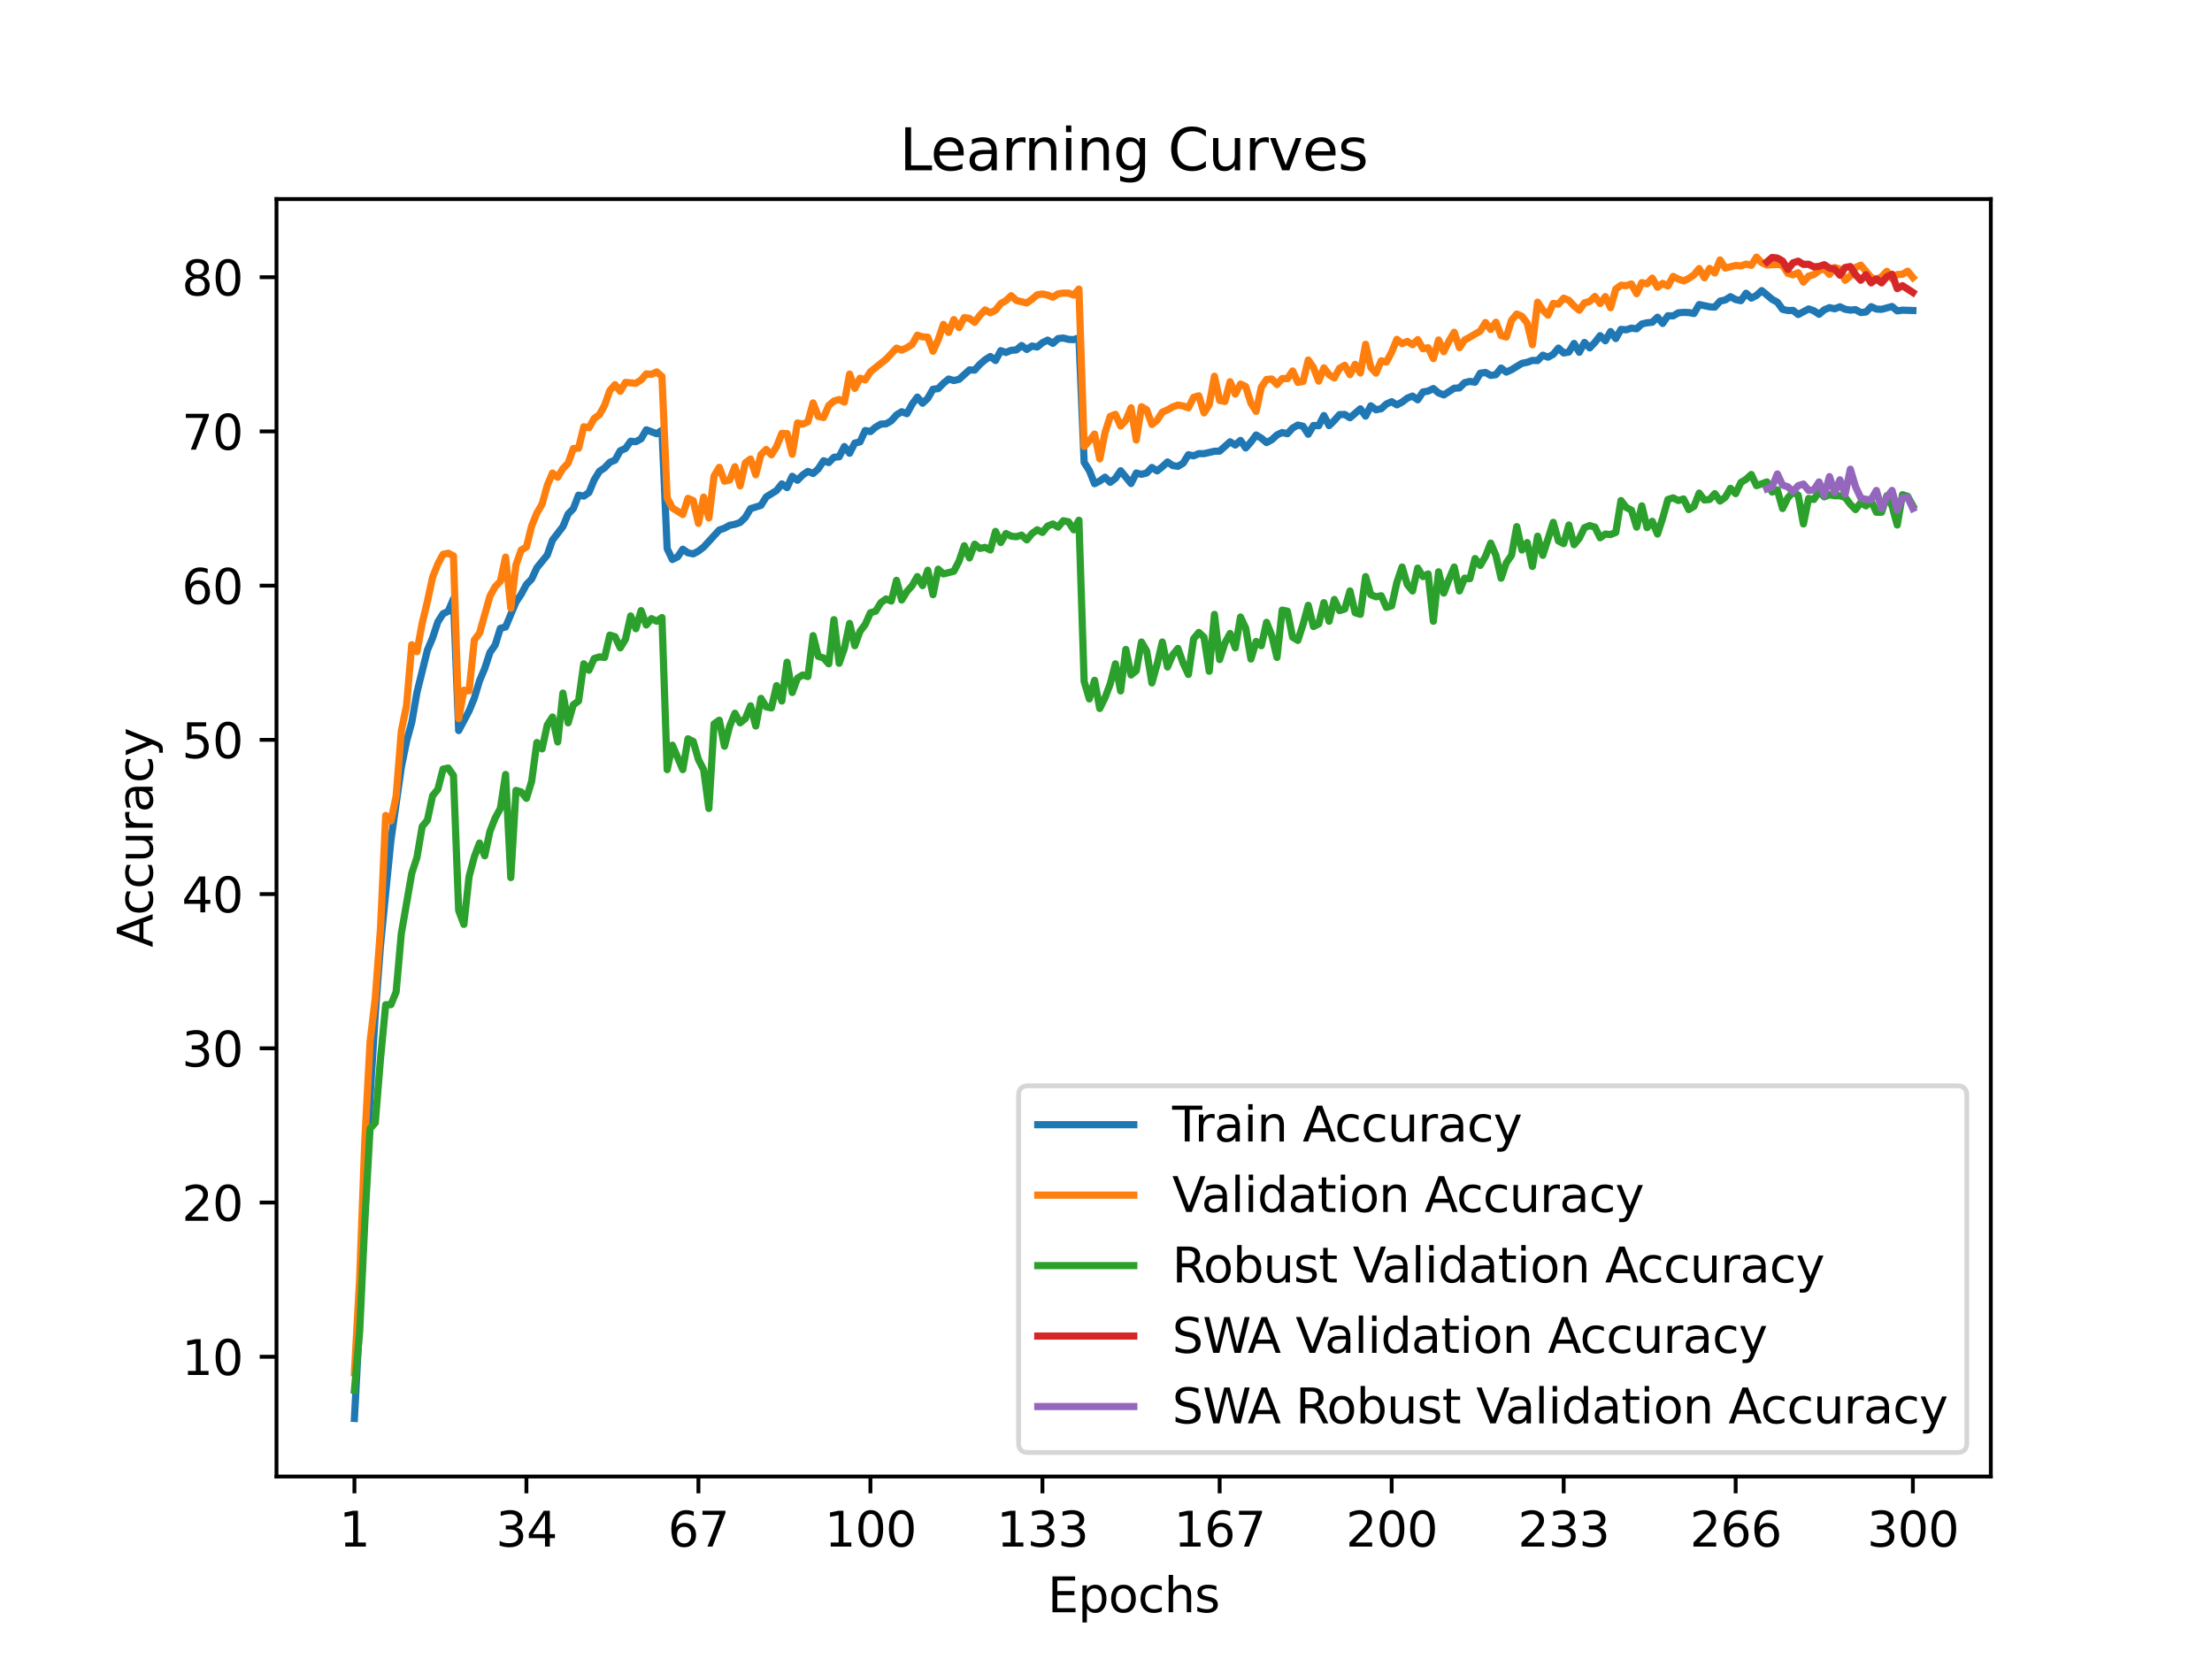 <?xml version="1.0" encoding="utf-8" standalone="no"?>
<!DOCTYPE svg PUBLIC "-//W3C//DTD SVG 1.1//EN"
  "http://www.w3.org/Graphics/SVG/1.1/DTD/svg11.dtd">
<svg xmlns:xlink="http://www.w3.org/1999/xlink" width="460.8pt" height="345.6pt" viewBox="0 0 460.8 345.6" xmlns="http://www.w3.org/2000/svg" version="1.1">
 <defs>
  <style type="text/css">*{stroke-linejoin: round; stroke-linecap: butt}</style>
 </defs>
 <g id="figure_1">
  <g id="patch_1">
   <path d="M 0 345.6 
L 460.8 345.6 
L 460.8 0 
L 0 0 
z
" style="fill: #ffffff"/>
  </g>
  <g id="axes_1">
   <g id="patch_2">
    <path d="M 57.6 307.584 
L 414.72 307.584 
L 414.72 41.472 
L 57.6 41.472 
z
" style="fill: #ffffff"/>
   </g>
   <g id="matplotlib.axis_1">
    <g id="xtick_1">
     <g id="line2d_1">
      <defs>
       <path id="m68cf32780c" d="M 0 0 
L 0 3.5 
" style="stroke: #000000; stroke-width: 0.8"/>
      </defs>
      <g>
       <use xlink:href="#m68cf32780c" x="73.833" y="307.584" style="stroke: #000000; stroke-width: 0.8"/>
      </g>
     </g>
     <g id="text_1">
      <!-- 1 -->
      <g transform="translate(70.651 322.182) scale(0.1 -0.1)">
       <defs>
        <path id="DejaVuSans-31" d="M 794 531 
L 1825 531 
L 1825 4091 
L 703 3866 
L 703 4441 
L 1819 4666 
L 2450 4666 
L 2450 531 
L 3481 531 
L 3481 0 
L 794 0 
L 794 531 
z
" transform="scale(0.016)"/>
       </defs>
       <use xlink:href="#DejaVuSans-31"/>
      </g>
     </g>
    </g>
    <g id="xtick_2">
     <g id="line2d_2">
      <g>
       <use xlink:href="#m68cf32780c" x="109.664" y="307.584" style="stroke: #000000; stroke-width: 0.8"/>
      </g>
     </g>
     <g id="text_2">
      <!-- 34 -->
      <g transform="translate(103.302 322.182) scale(0.1 -0.1)">
       <defs>
        <path id="DejaVuSans-33" d="M 2597 2516 
Q 3050 2419 3304 2112 
Q 3559 1806 3559 1356 
Q 3559 666 3084 287 
Q 2609 -91 1734 -91 
Q 1441 -91 1130 -33 
Q 819 25 488 141 
L 488 750 
Q 750 597 1062 519 
Q 1375 441 1716 441 
Q 2309 441 2620 675 
Q 2931 909 2931 1356 
Q 2931 1769 2642 2001 
Q 2353 2234 1838 2234 
L 1294 2234 
L 1294 2753 
L 1863 2753 
Q 2328 2753 2575 2939 
Q 2822 3125 2822 3475 
Q 2822 3834 2567 4026 
Q 2313 4219 1838 4219 
Q 1578 4219 1281 4162 
Q 984 4106 628 3988 
L 628 4550 
Q 988 4650 1302 4700 
Q 1616 4750 1894 4750 
Q 2613 4750 3031 4423 
Q 3450 4097 3450 3541 
Q 3450 3153 3228 2886 
Q 3006 2619 2597 2516 
z
" transform="scale(0.016)"/>
        <path id="DejaVuSans-34" d="M 2419 4116 
L 825 1625 
L 2419 1625 
L 2419 4116 
z
M 2253 4666 
L 3047 4666 
L 3047 1625 
L 3713 1625 
L 3713 1100 
L 3047 1100 
L 3047 0 
L 2419 0 
L 2419 1100 
L 313 1100 
L 313 1709 
L 2253 4666 
z
" transform="scale(0.016)"/>
       </defs>
       <use xlink:href="#DejaVuSans-33"/>
       <use xlink:href="#DejaVuSans-34" x="63.623"/>
      </g>
     </g>
    </g>
    <g id="xtick_3">
     <g id="line2d_3">
      <g>
       <use xlink:href="#m68cf32780c" x="145.496" y="307.584" style="stroke: #000000; stroke-width: 0.8"/>
      </g>
     </g>
     <g id="text_3">
      <!-- 67 -->
      <g transform="translate(139.133 322.182) scale(0.1 -0.1)">
       <defs>
        <path id="DejaVuSans-36" d="M 2113 2584 
Q 1688 2584 1439 2293 
Q 1191 2003 1191 1497 
Q 1191 994 1439 701 
Q 1688 409 2113 409 
Q 2538 409 2786 701 
Q 3034 994 3034 1497 
Q 3034 2003 2786 2293 
Q 2538 2584 2113 2584 
z
M 3366 4563 
L 3366 3988 
Q 3128 4100 2886 4159 
Q 2644 4219 2406 4219 
Q 1781 4219 1451 3797 
Q 1122 3375 1075 2522 
Q 1259 2794 1537 2939 
Q 1816 3084 2150 3084 
Q 2853 3084 3261 2657 
Q 3669 2231 3669 1497 
Q 3669 778 3244 343 
Q 2819 -91 2113 -91 
Q 1303 -91 875 529 
Q 447 1150 447 2328 
Q 447 3434 972 4092 
Q 1497 4750 2381 4750 
Q 2619 4750 2861 4703 
Q 3103 4656 3366 4563 
z
" transform="scale(0.016)"/>
        <path id="DejaVuSans-37" d="M 525 4666 
L 3525 4666 
L 3525 4397 
L 1831 0 
L 1172 0 
L 2766 4134 
L 525 4134 
L 525 4666 
z
" transform="scale(0.016)"/>
       </defs>
       <use xlink:href="#DejaVuSans-36"/>
       <use xlink:href="#DejaVuSans-37" x="63.623"/>
      </g>
     </g>
    </g>
    <g id="xtick_4">
     <g id="line2d_4">
      <g>
       <use xlink:href="#m68cf32780c" x="181.327" y="307.584" style="stroke: #000000; stroke-width: 0.8"/>
      </g>
     </g>
     <g id="text_4">
      <!-- 100 -->
      <g transform="translate(171.783 322.182) scale(0.1 -0.1)">
       <defs>
        <path id="DejaVuSans-30" d="M 2034 4250 
Q 1547 4250 1301 3770 
Q 1056 3291 1056 2328 
Q 1056 1369 1301 889 
Q 1547 409 2034 409 
Q 2525 409 2770 889 
Q 3016 1369 3016 2328 
Q 3016 3291 2770 3770 
Q 2525 4250 2034 4250 
z
M 2034 4750 
Q 2819 4750 3233 4129 
Q 3647 3509 3647 2328 
Q 3647 1150 3233 529 
Q 2819 -91 2034 -91 
Q 1250 -91 836 529 
Q 422 1150 422 2328 
Q 422 3509 836 4129 
Q 1250 4750 2034 4750 
z
" transform="scale(0.016)"/>
       </defs>
       <use xlink:href="#DejaVuSans-31"/>
       <use xlink:href="#DejaVuSans-30" x="63.623"/>
       <use xlink:href="#DejaVuSans-30" x="127.246"/>
      </g>
     </g>
    </g>
    <g id="xtick_5">
     <g id="line2d_5">
      <g>
       <use xlink:href="#m68cf32780c" x="217.158" y="307.584" style="stroke: #000000; stroke-width: 0.8"/>
      </g>
     </g>
     <g id="text_5">
      <!-- 133 -->
      <g transform="translate(207.615 322.182) scale(0.1 -0.1)">
       <use xlink:href="#DejaVuSans-31"/>
       <use xlink:href="#DejaVuSans-33" x="63.623"/>
       <use xlink:href="#DejaVuSans-33" x="127.246"/>
      </g>
     </g>
    </g>
    <g id="xtick_6">
     <g id="line2d_6">
      <g>
       <use xlink:href="#m68cf32780c" x="254.076" y="307.584" style="stroke: #000000; stroke-width: 0.8"/>
      </g>
     </g>
     <g id="text_6">
      <!-- 167 -->
      <g transform="translate(244.532 322.182) scale(0.1 -0.1)">
       <use xlink:href="#DejaVuSans-31"/>
       <use xlink:href="#DejaVuSans-36" x="63.623"/>
       <use xlink:href="#DejaVuSans-37" x="127.246"/>
      </g>
     </g>
    </g>
    <g id="xtick_7">
     <g id="line2d_7">
      <g>
       <use xlink:href="#m68cf32780c" x="289.907" y="307.584" style="stroke: #000000; stroke-width: 0.8"/>
      </g>
     </g>
     <g id="text_7">
      <!-- 200 -->
      <g transform="translate(280.363 322.182) scale(0.1 -0.1)">
       <defs>
        <path id="DejaVuSans-32" d="M 1228 531 
L 3431 531 
L 3431 0 
L 469 0 
L 469 531 
Q 828 903 1448 1529 
Q 2069 2156 2228 2338 
Q 2531 2678 2651 2914 
Q 2772 3150 2772 3378 
Q 2772 3750 2511 3984 
Q 2250 4219 1831 4219 
Q 1534 4219 1204 4116 
Q 875 4013 500 3803 
L 500 4441 
Q 881 4594 1212 4672 
Q 1544 4750 1819 4750 
Q 2544 4750 2975 4387 
Q 3406 4025 3406 3419 
Q 3406 3131 3298 2873 
Q 3191 2616 2906 2266 
Q 2828 2175 2409 1742 
Q 1991 1309 1228 531 
z
" transform="scale(0.016)"/>
       </defs>
       <use xlink:href="#DejaVuSans-32"/>
       <use xlink:href="#DejaVuSans-30" x="63.623"/>
       <use xlink:href="#DejaVuSans-30" x="127.246"/>
      </g>
     </g>
    </g>
    <g id="xtick_8">
     <g id="line2d_8">
      <g>
       <use xlink:href="#m68cf32780c" x="325.739" y="307.584" style="stroke: #000000; stroke-width: 0.8"/>
      </g>
     </g>
     <g id="text_8">
      <!-- 233 -->
      <g transform="translate(316.195 322.182) scale(0.1 -0.1)">
       <use xlink:href="#DejaVuSans-32"/>
       <use xlink:href="#DejaVuSans-33" x="63.623"/>
       <use xlink:href="#DejaVuSans-33" x="127.246"/>
      </g>
     </g>
    </g>
    <g id="xtick_9">
     <g id="line2d_9">
      <g>
       <use xlink:href="#m68cf32780c" x="361.57" y="307.584" style="stroke: #000000; stroke-width: 0.8"/>
      </g>
     </g>
     <g id="text_9">
      <!-- 266 -->
      <g transform="translate(352.026 322.182) scale(0.1 -0.1)">
       <use xlink:href="#DejaVuSans-32"/>
       <use xlink:href="#DejaVuSans-36" x="63.623"/>
       <use xlink:href="#DejaVuSans-36" x="127.246"/>
      </g>
     </g>
    </g>
    <g id="xtick_10">
     <g id="line2d_10">
      <g>
       <use xlink:href="#m68cf32780c" x="398.487" y="307.584" style="stroke: #000000; stroke-width: 0.8"/>
      </g>
     </g>
     <g id="text_10">
      <!-- 300 -->
      <g transform="translate(388.944 322.182) scale(0.1 -0.1)">
       <use xlink:href="#DejaVuSans-33"/>
       <use xlink:href="#DejaVuSans-30" x="63.623"/>
       <use xlink:href="#DejaVuSans-30" x="127.246"/>
      </g>
     </g>
    </g>
    <g id="text_11">
     <!-- Epochs -->
     <g transform="translate(218.244 335.861) scale(0.1 -0.1)">
      <defs>
       <path id="DejaVuSans-45" d="M 628 4666 
L 3578 4666 
L 3578 4134 
L 1259 4134 
L 1259 2753 
L 3481 2753 
L 3481 2222 
L 1259 2222 
L 1259 531 
L 3634 531 
L 3634 0 
L 628 0 
L 628 4666 
z
" transform="scale(0.016)"/>
       <path id="DejaVuSans-70" d="M 1159 525 
L 1159 -1331 
L 581 -1331 
L 581 3500 
L 1159 3500 
L 1159 2969 
Q 1341 3281 1617 3432 
Q 1894 3584 2278 3584 
Q 2916 3584 3314 3078 
Q 3713 2572 3713 1747 
Q 3713 922 3314 415 
Q 2916 -91 2278 -91 
Q 1894 -91 1617 61 
Q 1341 213 1159 525 
z
M 3116 1747 
Q 3116 2381 2855 2742 
Q 2594 3103 2138 3103 
Q 1681 3103 1420 2742 
Q 1159 2381 1159 1747 
Q 1159 1113 1420 752 
Q 1681 391 2138 391 
Q 2594 391 2855 752 
Q 3116 1113 3116 1747 
z
" transform="scale(0.016)"/>
       <path id="DejaVuSans-6f" d="M 1959 3097 
Q 1497 3097 1228 2736 
Q 959 2375 959 1747 
Q 959 1119 1226 758 
Q 1494 397 1959 397 
Q 2419 397 2687 759 
Q 2956 1122 2956 1747 
Q 2956 2369 2687 2733 
Q 2419 3097 1959 3097 
z
M 1959 3584 
Q 2709 3584 3137 3096 
Q 3566 2609 3566 1747 
Q 3566 888 3137 398 
Q 2709 -91 1959 -91 
Q 1206 -91 779 398 
Q 353 888 353 1747 
Q 353 2609 779 3096 
Q 1206 3584 1959 3584 
z
" transform="scale(0.016)"/>
       <path id="DejaVuSans-63" d="M 3122 3366 
L 3122 2828 
Q 2878 2963 2633 3030 
Q 2388 3097 2138 3097 
Q 1578 3097 1268 2742 
Q 959 2388 959 1747 
Q 959 1106 1268 751 
Q 1578 397 2138 397 
Q 2388 397 2633 464 
Q 2878 531 3122 666 
L 3122 134 
Q 2881 22 2623 -34 
Q 2366 -91 2075 -91 
Q 1284 -91 818 406 
Q 353 903 353 1747 
Q 353 2603 823 3093 
Q 1294 3584 2113 3584 
Q 2378 3584 2631 3529 
Q 2884 3475 3122 3366 
z
" transform="scale(0.016)"/>
       <path id="DejaVuSans-68" d="M 3513 2113 
L 3513 0 
L 2938 0 
L 2938 2094 
Q 2938 2591 2744 2837 
Q 2550 3084 2163 3084 
Q 1697 3084 1428 2787 
Q 1159 2491 1159 1978 
L 1159 0 
L 581 0 
L 581 4863 
L 1159 4863 
L 1159 2956 
Q 1366 3272 1645 3428 
Q 1925 3584 2291 3584 
Q 2894 3584 3203 3211 
Q 3513 2838 3513 2113 
z
" transform="scale(0.016)"/>
       <path id="DejaVuSans-73" d="M 2834 3397 
L 2834 2853 
Q 2591 2978 2328 3040 
Q 2066 3103 1784 3103 
Q 1356 3103 1142 2972 
Q 928 2841 928 2578 
Q 928 2378 1081 2264 
Q 1234 2150 1697 2047 
L 1894 2003 
Q 2506 1872 2764 1633 
Q 3022 1394 3022 966 
Q 3022 478 2636 193 
Q 2250 -91 1575 -91 
Q 1294 -91 989 -36 
Q 684 19 347 128 
L 347 722 
Q 666 556 975 473 
Q 1284 391 1588 391 
Q 1994 391 2212 530 
Q 2431 669 2431 922 
Q 2431 1156 2273 1281 
Q 2116 1406 1581 1522 
L 1381 1569 
Q 847 1681 609 1914 
Q 372 2147 372 2553 
Q 372 3047 722 3315 
Q 1072 3584 1716 3584 
Q 2034 3584 2315 3537 
Q 2597 3491 2834 3397 
z
" transform="scale(0.016)"/>
      </defs>
      <use xlink:href="#DejaVuSans-45"/>
      <use xlink:href="#DejaVuSans-70" x="63.184"/>
      <use xlink:href="#DejaVuSans-6f" x="126.66"/>
      <use xlink:href="#DejaVuSans-63" x="187.842"/>
      <use xlink:href="#DejaVuSans-68" x="242.822"/>
      <use xlink:href="#DejaVuSans-73" x="306.201"/>
     </g>
    </g>
   </g>
   <g id="matplotlib.axis_2">
    <g id="ytick_1">
     <g id="line2d_11">
      <defs>
       <path id="m2420e82943" d="M 0 0 
L -3.5 0 
" style="stroke: #000000; stroke-width: 0.8"/>
      </defs>
      <g>
       <use xlink:href="#m2420e82943" x="57.6" y="282.637" style="stroke: #000000; stroke-width: 0.8"/>
      </g>
     </g>
     <g id="text_12">
      <!-- 10 -->
      <g transform="translate(37.875 286.436) scale(0.1 -0.1)">
       <use xlink:href="#DejaVuSans-31"/>
       <use xlink:href="#DejaVuSans-30" x="63.623"/>
      </g>
     </g>
    </g>
    <g id="ytick_2">
     <g id="line2d_12">
      <g>
       <use xlink:href="#m2420e82943" x="57.6" y="250.51" style="stroke: #000000; stroke-width: 0.8"/>
      </g>
     </g>
     <g id="text_13">
      <!-- 20 -->
      <g transform="translate(37.875 254.309) scale(0.1 -0.1)">
       <use xlink:href="#DejaVuSans-32"/>
       <use xlink:href="#DejaVuSans-30" x="63.623"/>
      </g>
     </g>
    </g>
    <g id="ytick_3">
     <g id="line2d_13">
      <g>
       <use xlink:href="#m2420e82943" x="57.6" y="218.382" style="stroke: #000000; stroke-width: 0.8"/>
      </g>
     </g>
     <g id="text_14">
      <!-- 30 -->
      <g transform="translate(37.875 222.181) scale(0.1 -0.1)">
       <use xlink:href="#DejaVuSans-33"/>
       <use xlink:href="#DejaVuSans-30" x="63.623"/>
      </g>
     </g>
    </g>
    <g id="ytick_4">
     <g id="line2d_14">
      <g>
       <use xlink:href="#m2420e82943" x="57.6" y="186.255" style="stroke: #000000; stroke-width: 0.8"/>
      </g>
     </g>
     <g id="text_15">
      <!-- 40 -->
      <g transform="translate(37.875 190.054) scale(0.1 -0.1)">
       <use xlink:href="#DejaVuSans-34"/>
       <use xlink:href="#DejaVuSans-30" x="63.623"/>
      </g>
     </g>
    </g>
    <g id="ytick_5">
     <g id="line2d_15">
      <g>
       <use xlink:href="#m2420e82943" x="57.6" y="154.127" style="stroke: #000000; stroke-width: 0.8"/>
      </g>
     </g>
     <g id="text_16">
      <!-- 50 -->
      <g transform="translate(37.875 157.926) scale(0.1 -0.1)">
       <defs>
        <path id="DejaVuSans-35" d="M 691 4666 
L 3169 4666 
L 3169 4134 
L 1269 4134 
L 1269 2991 
Q 1406 3038 1543 3061 
Q 1681 3084 1819 3084 
Q 2600 3084 3056 2656 
Q 3513 2228 3513 1497 
Q 3513 744 3044 326 
Q 2575 -91 1722 -91 
Q 1428 -91 1123 -41 
Q 819 9 494 109 
L 494 744 
Q 775 591 1075 516 
Q 1375 441 1709 441 
Q 2250 441 2565 725 
Q 2881 1009 2881 1497 
Q 2881 1984 2565 2268 
Q 2250 2553 1709 2553 
Q 1456 2553 1204 2497 
Q 953 2441 691 2322 
L 691 4666 
z
" transform="scale(0.016)"/>
       </defs>
       <use xlink:href="#DejaVuSans-35"/>
       <use xlink:href="#DejaVuSans-30" x="63.623"/>
      </g>
     </g>
    </g>
    <g id="ytick_6">
     <g id="line2d_16">
      <g>
       <use xlink:href="#m2420e82943" x="57.6" y="122" style="stroke: #000000; stroke-width: 0.8"/>
      </g>
     </g>
     <g id="text_17">
      <!-- 60 -->
      <g transform="translate(37.875 125.799) scale(0.1 -0.1)">
       <use xlink:href="#DejaVuSans-36"/>
       <use xlink:href="#DejaVuSans-30" x="63.623"/>
      </g>
     </g>
    </g>
    <g id="ytick_7">
     <g id="line2d_17">
      <g>
       <use xlink:href="#m2420e82943" x="57.6" y="89.872" style="stroke: #000000; stroke-width: 0.8"/>
      </g>
     </g>
     <g id="text_18">
      <!-- 70 -->
      <g transform="translate(37.875 93.671) scale(0.1 -0.1)">
       <use xlink:href="#DejaVuSans-37"/>
       <use xlink:href="#DejaVuSans-30" x="63.623"/>
      </g>
     </g>
    </g>
    <g id="ytick_8">
     <g id="line2d_18">
      <g>
       <use xlink:href="#m2420e82943" x="57.6" y="57.745" style="stroke: #000000; stroke-width: 0.8"/>
      </g>
     </g>
     <g id="text_19">
      <!-- 80 -->
      <g transform="translate(37.875 61.544) scale(0.1 -0.1)">
       <defs>
        <path id="DejaVuSans-38" d="M 2034 2216 
Q 1584 2216 1326 1975 
Q 1069 1734 1069 1313 
Q 1069 891 1326 650 
Q 1584 409 2034 409 
Q 2484 409 2743 651 
Q 3003 894 3003 1313 
Q 3003 1734 2745 1975 
Q 2488 2216 2034 2216 
z
M 1403 2484 
Q 997 2584 770 2862 
Q 544 3141 544 3541 
Q 544 4100 942 4425 
Q 1341 4750 2034 4750 
Q 2731 4750 3128 4425 
Q 3525 4100 3525 3541 
Q 3525 3141 3298 2862 
Q 3072 2584 2669 2484 
Q 3125 2378 3379 2068 
Q 3634 1759 3634 1313 
Q 3634 634 3220 271 
Q 2806 -91 2034 -91 
Q 1263 -91 848 271 
Q 434 634 434 1313 
Q 434 1759 690 2068 
Q 947 2378 1403 2484 
z
M 1172 3481 
Q 1172 3119 1398 2916 
Q 1625 2713 2034 2713 
Q 2441 2713 2670 2916 
Q 2900 3119 2900 3481 
Q 2900 3844 2670 4047 
Q 2441 4250 2034 4250 
Q 1625 4250 1398 4047 
Q 1172 3844 1172 3481 
z
" transform="scale(0.016)"/>
       </defs>
       <use xlink:href="#DejaVuSans-38"/>
       <use xlink:href="#DejaVuSans-30" x="63.623"/>
      </g>
     </g>
    </g>
    <g id="text_20">
     <!-- Accuracy -->
     <g transform="translate(31.795 197.356) rotate(-90) scale(0.1 -0.1)">
      <defs>
       <path id="DejaVuSans-41" d="M 2188 4044 
L 1331 1722 
L 3047 1722 
L 2188 4044 
z
M 1831 4666 
L 2547 4666 
L 4325 0 
L 3669 0 
L 3244 1197 
L 1141 1197 
L 716 0 
L 50 0 
L 1831 4666 
z
" transform="scale(0.016)"/>
       <path id="DejaVuSans-75" d="M 544 1381 
L 544 3500 
L 1119 3500 
L 1119 1403 
Q 1119 906 1312 657 
Q 1506 409 1894 409 
Q 2359 409 2629 706 
Q 2900 1003 2900 1516 
L 2900 3500 
L 3475 3500 
L 3475 0 
L 2900 0 
L 2900 538 
Q 2691 219 2414 64 
Q 2138 -91 1772 -91 
Q 1169 -91 856 284 
Q 544 659 544 1381 
z
M 1991 3584 
L 1991 3584 
z
" transform="scale(0.016)"/>
       <path id="DejaVuSans-72" d="M 2631 2963 
Q 2534 3019 2420 3045 
Q 2306 3072 2169 3072 
Q 1681 3072 1420 2755 
Q 1159 2438 1159 1844 
L 1159 0 
L 581 0 
L 581 3500 
L 1159 3500 
L 1159 2956 
Q 1341 3275 1631 3429 
Q 1922 3584 2338 3584 
Q 2397 3584 2469 3576 
Q 2541 3569 2628 3553 
L 2631 2963 
z
" transform="scale(0.016)"/>
       <path id="DejaVuSans-61" d="M 2194 1759 
Q 1497 1759 1228 1600 
Q 959 1441 959 1056 
Q 959 750 1161 570 
Q 1363 391 1709 391 
Q 2188 391 2477 730 
Q 2766 1069 2766 1631 
L 2766 1759 
L 2194 1759 
z
M 3341 1997 
L 3341 0 
L 2766 0 
L 2766 531 
Q 2569 213 2275 61 
Q 1981 -91 1556 -91 
Q 1019 -91 701 211 
Q 384 513 384 1019 
Q 384 1609 779 1909 
Q 1175 2209 1959 2209 
L 2766 2209 
L 2766 2266 
Q 2766 2663 2505 2880 
Q 2244 3097 1772 3097 
Q 1472 3097 1187 3025 
Q 903 2953 641 2809 
L 641 3341 
Q 956 3463 1253 3523 
Q 1550 3584 1831 3584 
Q 2591 3584 2966 3190 
Q 3341 2797 3341 1997 
z
" transform="scale(0.016)"/>
       <path id="DejaVuSans-79" d="M 2059 -325 
Q 1816 -950 1584 -1140 
Q 1353 -1331 966 -1331 
L 506 -1331 
L 506 -850 
L 844 -850 
Q 1081 -850 1212 -737 
Q 1344 -625 1503 -206 
L 1606 56 
L 191 3500 
L 800 3500 
L 1894 763 
L 2988 3500 
L 3597 3500 
L 2059 -325 
z
" transform="scale(0.016)"/>
      </defs>
      <use xlink:href="#DejaVuSans-41"/>
      <use xlink:href="#DejaVuSans-63" x="66.658"/>
      <use xlink:href="#DejaVuSans-63" x="121.639"/>
      <use xlink:href="#DejaVuSans-75" x="176.619"/>
      <use xlink:href="#DejaVuSans-72" x="239.998"/>
      <use xlink:href="#DejaVuSans-61" x="281.111"/>
      <use xlink:href="#DejaVuSans-63" x="342.391"/>
      <use xlink:href="#DejaVuSans-79" x="397.371"/>
     </g>
    </g>
   </g>
   <g id="line2d_19">
    <path d="M 73.833 295.488 
L 74.919 275.031 
L 77.09 228.647 
L 78.176 211.193 
L 79.262 196.969 
L 81.433 175.058 
L 83.605 159.846 
L 84.691 154.456 
L 85.777 150.481 
L 86.862 144.232 
L 89.034 135.445 
L 90.12 132.883 
L 91.206 129.558 
L 92.291 127.855 
L 93.377 127.333 
L 94.463 124.763 
L 95.549 152.191 
L 97.72 148.095 
L 98.806 145.437 
L 99.892 141.822 
L 100.978 139.26 
L 102.064 135.927 
L 103.149 134.377 
L 104.235 130.891 
L 105.321 130.61 
L 107.493 125.405 
L 108.578 123.799 
L 109.664 121.751 
L 110.75 120.634 
L 111.836 118.281 
L 114.007 115.622 
L 115.093 112.514 
L 117.265 109.695 
L 118.351 107.068 
L 119.436 105.968 
L 120.522 103.149 
L 121.608 103.35 
L 122.694 102.595 
L 123.78 99.96 
L 124.865 98.185 
L 125.951 97.454 
L 127.037 96.306 
L 128.123 95.856 
L 129.209 93.904 
L 130.294 93.422 
L 131.38 91.92 
L 132.466 92.009 
L 133.552 91.414 
L 134.638 89.535 
L 136.809 90.354 
L 137.895 89.631 
L 138.981 114.297 
L 140.067 116.554 
L 141.152 116.016 
L 142.238 114.417 
L 143.324 115.172 
L 144.41 115.381 
L 145.496 114.803 
L 146.581 113.968 
L 149.839 110.41 
L 150.925 110.032 
L 152.01 109.422 
L 153.096 109.229 
L 154.182 108.843 
L 155.268 107.783 
L 156.354 105.96 
L 158.525 105.277 
L 159.611 103.526 
L 161.783 102.177 
L 162.868 100.803 
L 163.954 101.575 
L 165.04 99.221 
L 166.126 100.048 
L 167.212 98.948 
L 168.297 98.201 
L 169.383 98.643 
L 170.469 97.671 
L 171.555 95.992 
L 172.641 96.362 
L 173.726 95.261 
L 174.812 95.157 
L 175.898 93.021 
L 176.984 94.418 
L 178.07 92.298 
L 179.155 92.057 
L 180.241 89.687 
L 181.327 89.904 
L 182.413 88.981 
L 183.499 88.346 
L 184.584 88.298 
L 185.67 87.671 
L 186.756 86.434 
L 187.842 85.768 
L 188.928 86.177 
L 190.013 84.194 
L 191.099 82.724 
L 192.185 84.001 
L 193.271 82.981 
L 194.357 81.085 
L 195.442 80.957 
L 196.528 79.848 
L 197.614 78.957 
L 198.7 79.278 
L 199.786 79.021 
L 201.957 77.061 
L 203.043 77.101 
L 204.129 75.881 
L 205.215 74.957 
L 206.3 74.266 
L 207.386 75.101 
L 208.472 73.053 
L 209.558 73.431 
L 210.644 72.973 
L 211.729 72.893 
L 212.815 71.977 
L 213.901 72.796 
L 214.987 72.081 
L 216.073 72.29 
L 217.158 71.399 
L 218.244 70.853 
L 219.33 71.535 
L 220.416 70.539 
L 221.502 70.419 
L 222.587 70.7 
L 223.673 70.756 
L 224.759 70.371 
L 225.845 96.314 
L 226.931 98.032 
L 228.016 100.763 
L 229.102 100.209 
L 230.188 99.406 
L 231.274 100.482 
L 232.36 99.663 
L 233.445 98.065 
L 235.617 100.723 
L 236.703 98.538 
L 237.789 98.812 
L 238.875 98.53 
L 239.96 97.382 
L 241.046 98.097 
L 242.132 97.245 
L 243.218 96.233 
L 244.304 96.988 
L 245.389 97.149 
L 246.475 96.49 
L 247.561 94.731 
L 248.647 94.956 
L 249.733 94.498 
L 250.818 94.506 
L 252.99 94 
L 254.076 93.976 
L 256.247 92.033 
L 257.333 92.707 
L 258.419 91.752 
L 259.505 93.318 
L 260.591 92.073 
L 261.676 90.619 
L 262.762 91.286 
L 263.848 92.201 
L 264.934 91.607 
L 266.02 90.603 
L 267.105 90.105 
L 268.191 90.346 
L 269.277 89.181 
L 270.363 88.547 
L 271.449 88.804 
L 272.534 90.458 
L 273.62 88.627 
L 274.706 88.691 
L 275.792 86.571 
L 276.878 88.667 
L 277.963 87.607 
L 279.049 86.37 
L 280.135 86.338 
L 281.221 87.029 
L 283.392 85.165 
L 284.478 86.683 
L 285.564 84.539 
L 286.65 85.366 
L 287.736 85.149 
L 288.821 84.161 
L 289.907 83.679 
L 290.993 84.338 
L 292.079 83.768 
L 293.165 82.941 
L 294.25 82.507 
L 295.336 83.286 
L 296.422 81.655 
L 297.508 81.471 
L 298.594 80.941 
L 299.679 81.856 
L 300.765 82.266 
L 302.937 80.876 
L 304.023 80.812 
L 305.108 79.72 
L 306.194 79.455 
L 307.28 79.615 
L 308.366 77.752 
L 309.452 77.591 
L 310.537 78.21 
L 311.623 78.049 
L 312.709 76.676 
L 313.795 77.519 
L 314.881 77.021 
L 317.052 75.688 
L 318.138 75.479 
L 319.224 75.077 
L 320.31 75.109 
L 321.395 73.993 
L 322.481 74.411 
L 323.567 73.808 
L 324.653 72.515 
L 325.739 73.527 
L 326.824 73.334 
L 327.91 71.543 
L 328.996 73.383 
L 330.082 71.335 
L 331.168 72.475 
L 332.253 71.318 
L 333.339 69.921 
L 334.425 70.989 
L 335.511 69.07 
L 336.597 70.523 
L 337.682 68.612 
L 338.768 68.708 
L 339.854 68.355 
L 340.94 68.499 
L 342.026 67.495 
L 343.111 67.246 
L 344.197 67.134 
L 345.283 66.082 
L 346.369 67.375 
L 347.455 65.776 
L 348.54 65.809 
L 349.626 65.166 
L 350.712 65.078 
L 351.798 65.11 
L 352.884 65.311 
L 353.969 63.447 
L 356.141 63.913 
L 357.227 63.977 
L 358.313 62.732 
L 359.398 62.491 
L 360.484 61.809 
L 361.57 62.403 
L 362.656 62.636 
L 363.742 61.086 
L 364.827 62.106 
L 365.913 61.544 
L 366.999 60.54 
L 369.171 62.363 
L 370.256 62.957 
L 371.342 64.443 
L 372.428 64.684 
L 373.514 64.66 
L 374.6 65.519 
L 376.771 64.355 
L 377.857 64.74 
L 378.943 65.471 
L 380.029 64.54 
L 381.114 64.09 
L 382.2 64.331 
L 383.286 63.913 
L 384.372 64.427 
L 385.458 64.604 
L 386.543 64.507 
L 387.629 65.11 
L 388.715 64.997 
L 389.801 63.889 
L 390.887 64.387 
L 391.972 64.443 
L 394.144 63.849 
L 395.23 64.764 
L 396.316 64.612 
L 398.487 64.684 
L 398.487 64.684 
" clip-path="url(#p0d5b8a5aff)" style="fill: none; stroke: #1f77b4; stroke-width: 1.5; stroke-linecap: square"/>
   </g>
   <g id="line2d_20">
    <path d="M 73.833 285.978 
L 74.919 266.413 
L 76.004 237.466 
L 77.09 217.033 
L 78.176 207.876 
L 79.262 193.483 
L 80.348 169.87 
L 81.433 170.994 
L 82.519 165.854 
L 83.605 152.296 
L 84.691 146.963 
L 85.777 134.304 
L 86.862 135.75 
L 87.948 129.807 
L 89.034 125.309 
L 90.12 120.233 
L 91.206 117.502 
L 92.291 115.478 
L 93.377 115.253 
L 94.463 115.799 
L 95.549 149.726 
L 96.635 143.782 
L 97.72 143.911 
L 98.806 133.341 
L 99.892 131.895 
L 102.064 124.184 
L 103.149 122.224 
L 104.235 121.1 
L 105.321 116.056 
L 106.407 126.69 
L 107.493 117.662 
L 108.578 114.578 
L 109.664 113.968 
L 110.75 109.566 
L 111.836 106.9 
L 112.922 105.036 
L 114.007 101.117 
L 115.093 98.546 
L 116.179 99.414 
L 117.265 97.615 
L 118.351 96.49 
L 119.436 93.438 
L 120.522 93.374 
L 121.608 88.908 
L 122.694 89.101 
L 123.78 87.173 
L 124.865 86.402 
L 125.951 84.443 
L 127.037 81.358 
L 128.123 80.137 
L 129.209 81.519 
L 130.294 79.656 
L 132.466 79.848 
L 133.552 79.141 
L 134.638 77.889 
L 135.723 77.985 
L 136.809 77.471 
L 137.895 78.435 
L 138.981 103.719 
L 140.067 105.807 
L 142.238 107.189 
L 143.324 103.815 
L 144.41 104.297 
L 145.496 109.02 
L 146.581 103.558 
L 147.667 107.896 
L 148.753 99.157 
L 149.839 97.358 
L 150.925 100.249 
L 152.01 99.992 
L 153.096 97.229 
L 154.182 101.213 
L 155.268 96.426 
L 156.354 95.623 
L 157.439 98.9 
L 158.525 94.691 
L 159.611 93.631 
L 160.697 94.755 
L 161.783 93.021 
L 162.868 90.29 
L 163.954 90.322 
L 165.04 94.627 
L 166.126 88.105 
L 167.212 88.362 
L 168.297 87.88 
L 169.383 83.928 
L 170.469 86.756 
L 171.555 86.981 
L 172.641 84.475 
L 173.726 83.543 
L 174.812 83.222 
L 175.898 83.768 
L 176.984 77.921 
L 178.07 80.908 
L 179.155 78.788 
L 180.241 79.141 
L 181.327 77.439 
L 184.584 74.836 
L 186.756 72.523 
L 187.842 72.941 
L 188.928 72.427 
L 190.013 71.752 
L 191.099 69.825 
L 192.185 70.178 
L 193.271 70.242 
L 194.357 73.166 
L 195.442 70.788 
L 196.528 67.576 
L 197.614 69.246 
L 198.7 66.58 
L 199.786 68.25 
L 200.871 66.162 
L 201.957 66.323 
L 203.043 67.158 
L 204.129 65.68 
L 205.215 64.556 
L 206.3 65.166 
L 207.386 64.62 
L 208.472 63.238 
L 209.558 62.628 
L 210.644 61.6 
L 211.729 62.596 
L 213.901 63.11 
L 214.987 62.339 
L 216.073 61.407 
L 217.158 61.246 
L 218.244 61.471 
L 219.33 61.921 
L 220.416 61.214 
L 221.502 61.054 
L 222.587 61.054 
L 223.673 61.471 
L 224.759 60.218 
L 225.845 93.021 
L 226.931 91.832 
L 228.016 90.418 
L 229.102 95.591 
L 230.188 90.161 
L 231.274 86.756 
L 232.36 86.306 
L 233.445 88.748 
L 234.531 87.559 
L 235.617 84.957 
L 236.703 91.671 
L 237.789 84.732 
L 238.875 85.374 
L 239.96 88.426 
L 241.046 87.559 
L 242.132 85.856 
L 243.218 85.374 
L 244.304 84.764 
L 245.389 84.378 
L 246.475 84.571 
L 247.561 84.957 
L 248.647 82.772 
L 249.733 82.451 
L 250.818 86.017 
L 251.904 84.314 
L 252.99 78.37 
L 254.076 83.414 
L 255.162 83.639 
L 256.247 79.527 
L 257.333 82.097 
L 258.419 80.009 
L 259.505 80.523 
L 260.591 83.993 
L 261.676 85.695 
L 262.762 80.651 
L 263.848 79.045 
L 264.934 78.949 
L 266.02 80.105 
L 267.105 78.852 
L 268.191 78.884 
L 269.277 77.278 
L 270.363 79.656 
L 271.449 79.463 
L 272.534 74.997 
L 273.62 76.571 
L 274.706 79.399 
L 275.792 76.636 
L 276.878 78.081 
L 277.963 78.724 
L 279.049 76.732 
L 280.135 76.089 
L 281.221 78.049 
L 282.307 75.897 
L 283.392 77.696 
L 284.478 71.72 
L 285.564 76.539 
L 286.65 77.728 
L 287.736 75.158 
L 288.821 75.415 
L 289.907 73.359 
L 290.993 70.692 
L 292.079 71.592 
L 293.165 71.11 
L 294.25 71.816 
L 295.336 70.756 
L 296.422 72.652 
L 297.508 72.427 
L 298.594 74.708 
L 299.679 70.82 
L 300.765 73.262 
L 301.851 71.045 
L 302.937 69.214 
L 304.023 72.427 
L 305.108 70.82 
L 306.194 70.242 
L 308.366 68.957 
L 309.452 67.19 
L 310.537 68.636 
L 311.623 67.126 
L 312.709 69.921 
L 313.795 70.21 
L 314.881 66.708 
L 315.966 65.423 
L 317.052 65.905 
L 318.138 67.319 
L 319.224 71.816 
L 320.31 62.949 
L 321.395 64.588 
L 322.481 65.648 
L 323.567 63.206 
L 324.653 63.367 
L 325.739 62.114 
L 326.824 62.564 
L 327.91 63.752 
L 328.996 64.62 
L 330.082 63.078 
L 331.168 62.789 
L 332.253 61.761 
L 333.339 63.238 
L 334.425 61.793 
L 335.511 64.106 
L 336.597 60.218 
L 337.682 59.415 
L 338.768 59.512 
L 339.854 59.158 
L 340.94 61.182 
L 342.026 58.869 
L 343.111 59.126 
L 344.197 57.937 
L 345.283 59.833 
L 346.369 59.03 
L 347.455 59.576 
L 348.54 57.584 
L 349.626 58.13 
L 350.712 58.516 
L 351.798 58.002 
L 352.884 57.263 
L 353.969 55.945 
L 355.055 57.873 
L 356.141 55.913 
L 357.227 56.877 
L 358.313 54.146 
L 359.398 55.849 
L 361.57 55.303 
L 362.656 55.399 
L 363.742 55.014 
L 364.827 55.271 
L 365.913 53.568 
L 366.999 54.725 
L 368.085 55.207 
L 370.256 55.078 
L 371.342 55.271 
L 372.428 56.941 
L 373.514 57.263 
L 374.6 56.813 
L 375.685 58.773 
L 376.771 57.52 
L 377.857 57.198 
L 378.943 56.363 
L 380.029 55.978 
L 381.114 57.166 
L 382.2 55.721 
L 383.286 56.042 
L 384.372 58.387 
L 385.458 57.488 
L 386.543 55.721 
L 387.629 55.239 
L 389.801 57.809 
L 390.887 58.259 
L 391.972 57.648 
L 393.058 56.524 
L 394.144 58.066 
L 395.23 57.198 
L 396.316 57.134 
L 397.401 56.492 
L 398.487 57.809 
L 398.487 57.809 
" clip-path="url(#p0d5b8a5aff)" style="fill: none; stroke: #ff7f0e; stroke-width: 1.5; stroke-linecap: square"/>
   </g>
   <g id="line2d_21">
    <path d="M 73.833 289.616 
L 74.919 277.43 
L 76.004 254.387 
L 77.09 235.11 
L 78.176 233.892 
L 79.262 220.598 
L 80.348 209.298 
L 81.433 209.298 
L 82.519 206.639 
L 83.605 194.453 
L 85.777 181.934 
L 86.862 178.61 
L 87.948 172.185 
L 89.034 170.855 
L 90.12 165.759 
L 91.206 164.43 
L 92.291 160.22 
L 93.377 159.999 
L 94.463 161.55 
L 95.549 189.689 
L 96.635 192.569 
L 97.72 182.599 
L 98.806 178.5 
L 99.892 175.619 
L 100.978 178.278 
L 102.064 173.182 
L 103.149 170.412 
L 104.235 168.418 
L 105.321 161.328 
L 106.407 182.82 
L 107.493 164.652 
L 108.578 164.984 
L 109.664 166.313 
L 110.75 162.768 
L 111.836 154.681 
L 112.922 156.01 
L 114.007 151.025 
L 115.093 149.363 
L 116.179 154.57 
L 117.265 144.378 
L 118.351 150.582 
L 119.436 146.815 
L 120.522 146.04 
L 121.608 138.285 
L 122.694 139.614 
L 123.78 137.177 
L 124.865 136.845 
L 125.951 136.955 
L 127.037 132.303 
L 128.123 132.635 
L 129.209 134.961 
L 130.294 133.189 
L 131.38 128.314 
L 132.466 130.973 
L 133.552 127.206 
L 134.638 130.198 
L 135.723 128.868 
L 136.809 129.422 
L 137.895 128.647 
L 138.981 160.331 
L 140.067 155.235 
L 142.238 160.331 
L 143.324 153.905 
L 144.41 154.459 
L 145.496 158.226 
L 146.581 160.331 
L 147.667 168.418 
L 148.753 150.804 
L 149.839 150.028 
L 150.925 155.456 
L 152.01 151.247 
L 153.096 148.588 
L 154.182 150.582 
L 155.268 149.696 
L 156.354 147.037 
L 157.439 151.247 
L 158.525 145.486 
L 159.611 147.258 
L 160.697 147.48 
L 161.783 142.827 
L 162.868 146.04 
L 163.954 137.953 
L 165.04 144.267 
L 166.126 141.276 
L 167.212 140.611 
L 168.297 140.944 
L 169.383 132.413 
L 170.469 136.734 
L 171.555 137.066 
L 172.641 138.285 
L 173.726 129.09 
L 174.812 138.174 
L 175.898 135.072 
L 176.984 129.865 
L 178.07 134.518 
L 179.155 131.527 
L 180.241 130.087 
L 181.327 127.65 
L 182.413 127.317 
L 183.499 125.545 
L 184.584 124.769 
L 185.67 125.212 
L 186.756 120.892 
L 187.842 124.991 
L 188.928 123.218 
L 190.013 122 
L 191.099 120.116 
L 192.185 122 
L 193.271 118.787 
L 194.357 123.883 
L 195.442 118.565 
L 196.528 119.562 
L 198.7 119.008 
L 199.786 116.903 
L 200.871 113.691 
L 201.957 116.239 
L 203.043 113.358 
L 204.129 114.245 
L 205.215 114.023 
L 206.3 114.577 
L 207.386 110.7 
L 208.472 113.026 
L 209.558 111.143 
L 210.644 111.697 
L 211.729 111.807 
L 212.815 111.475 
L 213.901 112.472 
L 214.987 111.143 
L 216.073 110.367 
L 217.158 110.921 
L 218.244 109.592 
L 219.33 109.149 
L 220.416 109.813 
L 221.502 108.484 
L 222.587 108.705 
L 223.673 110.367 
L 224.759 108.373 
L 225.845 141.941 
L 226.931 145.597 
L 228.016 141.719 
L 229.102 147.591 
L 230.188 145.375 
L 231.274 142.495 
L 232.36 138.285 
L 233.445 143.935 
L 234.531 135.294 
L 235.617 140.611 
L 236.703 139.725 
L 237.789 133.743 
L 238.875 135.626 
L 239.96 142.273 
L 241.046 138.396 
L 242.132 133.743 
L 243.218 138.95 
L 244.304 136.402 
L 245.389 135.072 
L 246.475 138.174 
L 247.561 140.501 
L 248.647 133.078 
L 249.733 131.749 
L 250.818 132.746 
L 251.904 139.836 
L 252.99 127.982 
L 254.076 137.399 
L 255.162 133.964 
L 256.247 131.97 
L 257.333 134.961 
L 258.419 128.536 
L 259.505 130.862 
L 260.591 137.288 
L 261.676 133.632 
L 262.762 134.518 
L 263.848 129.644 
L 264.934 132.413 
L 266.02 136.955 
L 267.105 127.096 
L 268.191 127.317 
L 269.277 132.746 
L 270.363 133.41 
L 271.449 130.087 
L 272.534 126.099 
L 273.62 130.53 
L 274.706 129.976 
L 275.792 125.545 
L 276.878 129.422 
L 277.963 124.88 
L 279.049 127.206 
L 280.135 126.874 
L 281.221 123.107 
L 282.307 127.65 
L 283.392 127.982 
L 284.478 120.116 
L 285.564 123.883 
L 286.65 124.326 
L 287.736 124.104 
L 288.821 126.542 
L 289.907 126.209 
L 290.993 121.335 
L 292.079 118.122 
L 293.165 121.778 
L 294.25 123.107 
L 295.336 118.344 
L 296.422 120.116 
L 297.508 119.562 
L 298.594 129.422 
L 299.679 119.119 
L 300.765 123.551 
L 301.851 120.67 
L 302.937 118.122 
L 304.023 123.107 
L 305.108 120.449 
L 306.194 120.559 
L 307.28 116.35 
L 308.366 117.79 
L 309.452 115.906 
L 310.537 113.137 
L 311.623 115.685 
L 312.709 120.449 
L 313.795 117.236 
L 314.881 115.685 
L 315.966 109.702 
L 317.052 114.577 
L 318.138 113.026 
L 319.224 118.011 
L 320.31 111.697 
L 321.395 115.685 
L 323.567 108.816 
L 324.653 112.694 
L 325.739 113.248 
L 326.824 109.37 
L 327.91 113.469 
L 328.996 112.14 
L 330.082 109.924 
L 331.168 109.481 
L 332.253 109.813 
L 333.339 112.029 
L 334.425 111.253 
L 335.511 111.364 
L 336.597 110.921 
L 337.682 104.274 
L 338.768 105.714 
L 339.854 106.268 
L 340.94 109.813 
L 342.026 105.382 
L 343.111 109.924 
L 344.197 108.595 
L 345.283 111.253 
L 346.369 107.93 
L 347.455 104.052 
L 348.54 103.72 
L 349.626 104.274 
L 350.712 103.942 
L 351.798 106.157 
L 352.884 105.493 
L 353.969 102.723 
L 355.055 104.163 
L 356.141 104.052 
L 357.227 102.834 
L 358.313 104.385 
L 359.398 103.609 
L 360.484 101.726 
L 361.57 102.834 
L 362.656 100.507 
L 363.742 99.843 
L 364.827 98.846 
L 365.913 101.172 
L 368.085 100.397 
L 369.171 102.501 
L 370.256 102.058 
L 371.342 105.936 
L 372.428 103.72 
L 373.514 102.501 
L 374.6 103.166 
L 375.685 109.149 
L 376.771 103.831 
L 377.857 104.052 
L 378.943 102.391 
L 380.029 103.499 
L 381.114 103.055 
L 382.2 103.277 
L 383.286 103.277 
L 384.372 103.609 
L 385.458 105.05 
L 386.543 106.157 
L 387.629 104.717 
L 388.715 105.382 
L 389.801 104.385 
L 390.887 106.711 
L 391.972 106.711 
L 393.058 103.277 
L 394.144 105.382 
L 395.23 109.37 
L 396.316 103.055 
L 397.401 103.388 
L 398.487 105.382 
L 398.487 105.382 
" clip-path="url(#p0d5b8a5aff)" style="fill: none; stroke: #2ca02c; stroke-width: 1.5; stroke-linecap: square"/>
   </g>
   <g id="line2d_22">
    <path d="M 368.085 54.564 
L 369.171 53.632 
L 370.256 53.761 
L 371.342 54.371 
L 372.428 56.138 
L 373.514 54.757 
L 374.6 54.403 
L 375.685 55.078 
L 376.771 55.046 
L 377.857 55.592 
L 378.943 55.496 
L 380.029 55.142 
L 381.114 55.849 
L 382.2 56.042 
L 383.286 57.327 
L 384.372 55.721 
L 385.458 55.528 
L 386.543 57.231 
L 387.629 58.387 
L 388.715 57.231 
L 389.801 58.933 
L 390.887 58.098 
L 391.972 58.933 
L 393.058 57.648 
L 394.144 57.134 
L 395.23 60.122 
L 396.316 59.512 
L 398.487 60.925 
L 398.487 60.925 
" clip-path="url(#p0d5b8a5aff)" style="fill: none; stroke: #d62728; stroke-width: 1.5; stroke-linecap: square"/>
   </g>
   <g id="line2d_23">
    <path d="M 368.085 101.837 
L 369.171 101.394 
L 370.256 98.735 
L 371.342 101.061 
L 372.428 101.394 
L 373.514 102.391 
L 374.6 101.172 
L 375.685 100.84 
L 376.771 102.169 
L 377.857 102.058 
L 378.943 100.397 
L 380.029 103.166 
L 381.114 99.289 
L 382.2 102.612 
L 383.286 99.953 
L 384.372 102.945 
L 385.458 97.738 
L 386.543 101.394 
L 387.629 103.72 
L 388.715 104.052 
L 389.801 104.052 
L 390.887 102.169 
L 391.972 105.936 
L 393.058 103.609 
L 394.144 102.169 
L 395.23 106.268 
L 396.316 103.72 
L 397.401 103.609 
L 398.487 105.936 
L 398.487 105.936 
" clip-path="url(#p0d5b8a5aff)" style="fill: none; stroke: #9467bd; stroke-width: 1.5; stroke-linecap: square"/>
   </g>
   <g id="patch_3">
    <path d="M 57.6 307.584 
L 57.6 41.472 
" style="fill: none; stroke: #000000; stroke-width: 0.8; stroke-linejoin: miter; stroke-linecap: square"/>
   </g>
   <g id="patch_4">
    <path d="M 414.72 307.584 
L 414.72 41.472 
" style="fill: none; stroke: #000000; stroke-width: 0.8; stroke-linejoin: miter; stroke-linecap: square"/>
   </g>
   <g id="patch_5">
    <path d="M 57.6 307.584 
L 414.72 307.584 
" style="fill: none; stroke: #000000; stroke-width: 0.8; stroke-linejoin: miter; stroke-linecap: square"/>
   </g>
   <g id="patch_6">
    <path d="M 57.6 41.472 
L 414.72 41.472 
" style="fill: none; stroke: #000000; stroke-width: 0.8; stroke-linejoin: miter; stroke-linecap: square"/>
   </g>
   <g id="text_21">
    <!-- Learning Curves -->
    <g transform="translate(187.376 35.472) scale(0.12 -0.12)">
     <defs>
      <path id="DejaVuSans-4c" d="M 628 4666 
L 1259 4666 
L 1259 531 
L 3531 531 
L 3531 0 
L 628 0 
L 628 4666 
z
" transform="scale(0.016)"/>
      <path id="DejaVuSans-65" d="M 3597 1894 
L 3597 1613 
L 953 1613 
Q 991 1019 1311 708 
Q 1631 397 2203 397 
Q 2534 397 2845 478 
Q 3156 559 3463 722 
L 3463 178 
Q 3153 47 2828 -22 
Q 2503 -91 2169 -91 
Q 1331 -91 842 396 
Q 353 884 353 1716 
Q 353 2575 817 3079 
Q 1281 3584 2069 3584 
Q 2775 3584 3186 3129 
Q 3597 2675 3597 1894 
z
M 3022 2063 
Q 3016 2534 2758 2815 
Q 2500 3097 2075 3097 
Q 1594 3097 1305 2825 
Q 1016 2553 972 2059 
L 3022 2063 
z
" transform="scale(0.016)"/>
      <path id="DejaVuSans-6e" d="M 3513 2113 
L 3513 0 
L 2938 0 
L 2938 2094 
Q 2938 2591 2744 2837 
Q 2550 3084 2163 3084 
Q 1697 3084 1428 2787 
Q 1159 2491 1159 1978 
L 1159 0 
L 581 0 
L 581 3500 
L 1159 3500 
L 1159 2956 
Q 1366 3272 1645 3428 
Q 1925 3584 2291 3584 
Q 2894 3584 3203 3211 
Q 3513 2838 3513 2113 
z
" transform="scale(0.016)"/>
      <path id="DejaVuSans-69" d="M 603 3500 
L 1178 3500 
L 1178 0 
L 603 0 
L 603 3500 
z
M 603 4863 
L 1178 4863 
L 1178 4134 
L 603 4134 
L 603 4863 
z
" transform="scale(0.016)"/>
      <path id="DejaVuSans-67" d="M 2906 1791 
Q 2906 2416 2648 2759 
Q 2391 3103 1925 3103 
Q 1463 3103 1205 2759 
Q 947 2416 947 1791 
Q 947 1169 1205 825 
Q 1463 481 1925 481 
Q 2391 481 2648 825 
Q 2906 1169 2906 1791 
z
M 3481 434 
Q 3481 -459 3084 -895 
Q 2688 -1331 1869 -1331 
Q 1566 -1331 1297 -1286 
Q 1028 -1241 775 -1147 
L 775 -588 
Q 1028 -725 1275 -790 
Q 1522 -856 1778 -856 
Q 2344 -856 2625 -561 
Q 2906 -266 2906 331 
L 2906 616 
Q 2728 306 2450 153 
Q 2172 0 1784 0 
Q 1141 0 747 490 
Q 353 981 353 1791 
Q 353 2603 747 3093 
Q 1141 3584 1784 3584 
Q 2172 3584 2450 3431 
Q 2728 3278 2906 2969 
L 2906 3500 
L 3481 3500 
L 3481 434 
z
" transform="scale(0.016)"/>
      <path id="DejaVuSans-20" transform="scale(0.016)"/>
      <path id="DejaVuSans-43" d="M 4122 4306 
L 4122 3641 
Q 3803 3938 3442 4084 
Q 3081 4231 2675 4231 
Q 1875 4231 1450 3742 
Q 1025 3253 1025 2328 
Q 1025 1406 1450 917 
Q 1875 428 2675 428 
Q 3081 428 3442 575 
Q 3803 722 4122 1019 
L 4122 359 
Q 3791 134 3420 21 
Q 3050 -91 2638 -91 
Q 1578 -91 968 557 
Q 359 1206 359 2328 
Q 359 3453 968 4101 
Q 1578 4750 2638 4750 
Q 3056 4750 3426 4639 
Q 3797 4528 4122 4306 
z
" transform="scale(0.016)"/>
      <path id="DejaVuSans-76" d="M 191 3500 
L 800 3500 
L 1894 563 
L 2988 3500 
L 3597 3500 
L 2284 0 
L 1503 0 
L 191 3500 
z
" transform="scale(0.016)"/>
     </defs>
     <use xlink:href="#DejaVuSans-4c"/>
     <use xlink:href="#DejaVuSans-65" x="53.963"/>
     <use xlink:href="#DejaVuSans-61" x="115.486"/>
     <use xlink:href="#DejaVuSans-72" x="176.766"/>
     <use xlink:href="#DejaVuSans-6e" x="216.129"/>
     <use xlink:href="#DejaVuSans-69" x="279.508"/>
     <use xlink:href="#DejaVuSans-6e" x="307.291"/>
     <use xlink:href="#DejaVuSans-67" x="370.67"/>
     <use xlink:href="#DejaVuSans-20" x="434.146"/>
     <use xlink:href="#DejaVuSans-43" x="465.934"/>
     <use xlink:href="#DejaVuSans-75" x="535.758"/>
     <use xlink:href="#DejaVuSans-72" x="599.137"/>
     <use xlink:href="#DejaVuSans-76" x="640.25"/>
     <use xlink:href="#DejaVuSans-65" x="699.43"/>
     <use xlink:href="#DejaVuSans-73" x="760.953"/>
    </g>
   </g>
   <g id="legend_1">
    <g id="patch_7">
     <path d="M 214.189 302.584 
L 407.72 302.584 
Q 409.72 302.584 409.72 300.584 
L 409.72 228.193 
Q 409.72 226.193 407.72 226.193 
L 214.189 226.193 
Q 212.189 226.193 212.189 228.193 
L 212.189 300.584 
Q 212.189 302.584 214.189 302.584 
z
" style="fill: #ffffff; opacity: 0.8; stroke: #cccccc; stroke-linejoin: miter"/>
    </g>
    <g id="line2d_24">
     <path d="M 216.189 234.292 
L 226.189 234.292 
L 236.189 234.292 
" style="fill: none; stroke: #1f77b4; stroke-width: 1.5; stroke-linecap: square"/>
    </g>
    <g id="text_22">
     <!-- Train Accuracy -->
     <g transform="translate(244.189 237.792) scale(0.1 -0.1)">
      <defs>
       <path id="DejaVuSans-54" d="M -19 4666 
L 3928 4666 
L 3928 4134 
L 2272 4134 
L 2272 0 
L 1638 0 
L 1638 4134 
L -19 4134 
L -19 4666 
z
" transform="scale(0.016)"/>
      </defs>
      <use xlink:href="#DejaVuSans-54"/>
      <use xlink:href="#DejaVuSans-72" x="46.334"/>
      <use xlink:href="#DejaVuSans-61" x="87.447"/>
      <use xlink:href="#DejaVuSans-69" x="148.727"/>
      <use xlink:href="#DejaVuSans-6e" x="176.51"/>
      <use xlink:href="#DejaVuSans-20" x="239.889"/>
      <use xlink:href="#DejaVuSans-41" x="271.676"/>
      <use xlink:href="#DejaVuSans-63" x="338.334"/>
      <use xlink:href="#DejaVuSans-63" x="393.314"/>
      <use xlink:href="#DejaVuSans-75" x="448.295"/>
      <use xlink:href="#DejaVuSans-72" x="511.674"/>
      <use xlink:href="#DejaVuSans-61" x="552.787"/>
      <use xlink:href="#DejaVuSans-63" x="614.066"/>
      <use xlink:href="#DejaVuSans-79" x="669.047"/>
     </g>
    </g>
    <g id="line2d_25">
     <path d="M 216.189 248.97 
L 226.189 248.97 
L 236.189 248.97 
" style="fill: none; stroke: #ff7f0e; stroke-width: 1.5; stroke-linecap: square"/>
    </g>
    <g id="text_23">
     <!-- Validation Accuracy -->
     <g transform="translate(244.189 252.47) scale(0.1 -0.1)">
      <defs>
       <path id="DejaVuSans-56" d="M 1831 0 
L 50 4666 
L 709 4666 
L 2188 738 
L 3669 4666 
L 4325 4666 
L 2547 0 
L 1831 0 
z
" transform="scale(0.016)"/>
       <path id="DejaVuSans-6c" d="M 603 4863 
L 1178 4863 
L 1178 0 
L 603 0 
L 603 4863 
z
" transform="scale(0.016)"/>
       <path id="DejaVuSans-64" d="M 2906 2969 
L 2906 4863 
L 3481 4863 
L 3481 0 
L 2906 0 
L 2906 525 
Q 2725 213 2448 61 
Q 2172 -91 1784 -91 
Q 1150 -91 751 415 
Q 353 922 353 1747 
Q 353 2572 751 3078 
Q 1150 3584 1784 3584 
Q 2172 3584 2448 3432 
Q 2725 3281 2906 2969 
z
M 947 1747 
Q 947 1113 1208 752 
Q 1469 391 1925 391 
Q 2381 391 2643 752 
Q 2906 1113 2906 1747 
Q 2906 2381 2643 2742 
Q 2381 3103 1925 3103 
Q 1469 3103 1208 2742 
Q 947 2381 947 1747 
z
" transform="scale(0.016)"/>
       <path id="DejaVuSans-74" d="M 1172 4494 
L 1172 3500 
L 2356 3500 
L 2356 3053 
L 1172 3053 
L 1172 1153 
Q 1172 725 1289 603 
Q 1406 481 1766 481 
L 2356 481 
L 2356 0 
L 1766 0 
Q 1100 0 847 248 
Q 594 497 594 1153 
L 594 3053 
L 172 3053 
L 172 3500 
L 594 3500 
L 594 4494 
L 1172 4494 
z
" transform="scale(0.016)"/>
      </defs>
      <use xlink:href="#DejaVuSans-56"/>
      <use xlink:href="#DejaVuSans-61" x="60.658"/>
      <use xlink:href="#DejaVuSans-6c" x="121.938"/>
      <use xlink:href="#DejaVuSans-69" x="149.721"/>
      <use xlink:href="#DejaVuSans-64" x="177.504"/>
      <use xlink:href="#DejaVuSans-61" x="240.98"/>
      <use xlink:href="#DejaVuSans-74" x="302.26"/>
      <use xlink:href="#DejaVuSans-69" x="341.469"/>
      <use xlink:href="#DejaVuSans-6f" x="369.252"/>
      <use xlink:href="#DejaVuSans-6e" x="430.434"/>
      <use xlink:href="#DejaVuSans-20" x="493.812"/>
      <use xlink:href="#DejaVuSans-41" x="525.6"/>
      <use xlink:href="#DejaVuSans-63" x="592.258"/>
      <use xlink:href="#DejaVuSans-63" x="647.238"/>
      <use xlink:href="#DejaVuSans-75" x="702.219"/>
      <use xlink:href="#DejaVuSans-72" x="765.598"/>
      <use xlink:href="#DejaVuSans-61" x="806.711"/>
      <use xlink:href="#DejaVuSans-63" x="867.99"/>
      <use xlink:href="#DejaVuSans-79" x="922.971"/>
     </g>
    </g>
    <g id="line2d_26">
     <path d="M 216.189 263.648 
L 226.189 263.648 
L 236.189 263.648 
" style="fill: none; stroke: #2ca02c; stroke-width: 1.5; stroke-linecap: square"/>
    </g>
    <g id="text_24">
     <!-- Robust Validation Accuracy -->
     <g transform="translate(244.189 267.148) scale(0.1 -0.1)">
      <defs>
       <path id="DejaVuSans-52" d="M 2841 2188 
Q 3044 2119 3236 1894 
Q 3428 1669 3622 1275 
L 4263 0 
L 3584 0 
L 2988 1197 
Q 2756 1666 2539 1819 
Q 2322 1972 1947 1972 
L 1259 1972 
L 1259 0 
L 628 0 
L 628 4666 
L 2053 4666 
Q 2853 4666 3247 4331 
Q 3641 3997 3641 3322 
Q 3641 2881 3436 2590 
Q 3231 2300 2841 2188 
z
M 1259 4147 
L 1259 2491 
L 2053 2491 
Q 2509 2491 2742 2702 
Q 2975 2913 2975 3322 
Q 2975 3731 2742 3939 
Q 2509 4147 2053 4147 
L 1259 4147 
z
" transform="scale(0.016)"/>
       <path id="DejaVuSans-62" d="M 3116 1747 
Q 3116 2381 2855 2742 
Q 2594 3103 2138 3103 
Q 1681 3103 1420 2742 
Q 1159 2381 1159 1747 
Q 1159 1113 1420 752 
Q 1681 391 2138 391 
Q 2594 391 2855 752 
Q 3116 1113 3116 1747 
z
M 1159 2969 
Q 1341 3281 1617 3432 
Q 1894 3584 2278 3584 
Q 2916 3584 3314 3078 
Q 3713 2572 3713 1747 
Q 3713 922 3314 415 
Q 2916 -91 2278 -91 
Q 1894 -91 1617 61 
Q 1341 213 1159 525 
L 1159 0 
L 581 0 
L 581 4863 
L 1159 4863 
L 1159 2969 
z
" transform="scale(0.016)"/>
      </defs>
      <use xlink:href="#DejaVuSans-52"/>
      <use xlink:href="#DejaVuSans-6f" x="64.982"/>
      <use xlink:href="#DejaVuSans-62" x="126.164"/>
      <use xlink:href="#DejaVuSans-75" x="189.641"/>
      <use xlink:href="#DejaVuSans-73" x="253.02"/>
      <use xlink:href="#DejaVuSans-74" x="305.119"/>
      <use xlink:href="#DejaVuSans-20" x="344.328"/>
      <use xlink:href="#DejaVuSans-56" x="376.115"/>
      <use xlink:href="#DejaVuSans-61" x="436.773"/>
      <use xlink:href="#DejaVuSans-6c" x="498.053"/>
      <use xlink:href="#DejaVuSans-69" x="525.836"/>
      <use xlink:href="#DejaVuSans-64" x="553.619"/>
      <use xlink:href="#DejaVuSans-61" x="617.096"/>
      <use xlink:href="#DejaVuSans-74" x="678.375"/>
      <use xlink:href="#DejaVuSans-69" x="717.584"/>
      <use xlink:href="#DejaVuSans-6f" x="745.367"/>
      <use xlink:href="#DejaVuSans-6e" x="806.549"/>
      <use xlink:href="#DejaVuSans-20" x="869.928"/>
      <use xlink:href="#DejaVuSans-41" x="901.715"/>
      <use xlink:href="#DejaVuSans-63" x="968.373"/>
      <use xlink:href="#DejaVuSans-63" x="1023.354"/>
      <use xlink:href="#DejaVuSans-75" x="1078.334"/>
      <use xlink:href="#DejaVuSans-72" x="1141.713"/>
      <use xlink:href="#DejaVuSans-61" x="1182.826"/>
      <use xlink:href="#DejaVuSans-63" x="1244.105"/>
      <use xlink:href="#DejaVuSans-79" x="1299.086"/>
     </g>
    </g>
    <g id="line2d_27">
     <path d="M 216.189 278.326 
L 226.189 278.326 
L 236.189 278.326 
" style="fill: none; stroke: #d62728; stroke-width: 1.5; stroke-linecap: square"/>
    </g>
    <g id="text_25">
     <!-- SWA Validation Accuracy -->
     <g transform="translate(244.189 281.826) scale(0.1 -0.1)">
      <defs>
       <path id="DejaVuSans-53" d="M 3425 4513 
L 3425 3897 
Q 3066 4069 2747 4153 
Q 2428 4238 2131 4238 
Q 1616 4238 1336 4038 
Q 1056 3838 1056 3469 
Q 1056 3159 1242 3001 
Q 1428 2844 1947 2747 
L 2328 2669 
Q 3034 2534 3370 2195 
Q 3706 1856 3706 1288 
Q 3706 609 3251 259 
Q 2797 -91 1919 -91 
Q 1588 -91 1214 -16 
Q 841 59 441 206 
L 441 856 
Q 825 641 1194 531 
Q 1563 422 1919 422 
Q 2459 422 2753 634 
Q 3047 847 3047 1241 
Q 3047 1584 2836 1778 
Q 2625 1972 2144 2069 
L 1759 2144 
Q 1053 2284 737 2584 
Q 422 2884 422 3419 
Q 422 4038 858 4394 
Q 1294 4750 2059 4750 
Q 2388 4750 2728 4690 
Q 3069 4631 3425 4513 
z
" transform="scale(0.016)"/>
       <path id="DejaVuSans-57" d="M 213 4666 
L 850 4666 
L 1831 722 
L 2809 4666 
L 3519 4666 
L 4500 722 
L 5478 4666 
L 6119 4666 
L 4947 0 
L 4153 0 
L 3169 4050 
L 2175 0 
L 1381 0 
L 213 4666 
z
" transform="scale(0.016)"/>
      </defs>
      <use xlink:href="#DejaVuSans-53"/>
      <use xlink:href="#DejaVuSans-57" x="63.477"/>
      <use xlink:href="#DejaVuSans-41" x="156.854"/>
      <use xlink:href="#DejaVuSans-20" x="225.262"/>
      <use xlink:href="#DejaVuSans-56" x="257.049"/>
      <use xlink:href="#DejaVuSans-61" x="317.707"/>
      <use xlink:href="#DejaVuSans-6c" x="378.986"/>
      <use xlink:href="#DejaVuSans-69" x="406.77"/>
      <use xlink:href="#DejaVuSans-64" x="434.553"/>
      <use xlink:href="#DejaVuSans-61" x="498.029"/>
      <use xlink:href="#DejaVuSans-74" x="559.309"/>
      <use xlink:href="#DejaVuSans-69" x="598.518"/>
      <use xlink:href="#DejaVuSans-6f" x="626.301"/>
      <use xlink:href="#DejaVuSans-6e" x="687.482"/>
      <use xlink:href="#DejaVuSans-20" x="750.861"/>
      <use xlink:href="#DejaVuSans-41" x="782.648"/>
      <use xlink:href="#DejaVuSans-63" x="849.307"/>
      <use xlink:href="#DejaVuSans-63" x="904.287"/>
      <use xlink:href="#DejaVuSans-75" x="959.268"/>
      <use xlink:href="#DejaVuSans-72" x="1022.646"/>
      <use xlink:href="#DejaVuSans-61" x="1063.76"/>
      <use xlink:href="#DejaVuSans-63" x="1125.039"/>
      <use xlink:href="#DejaVuSans-79" x="1180.02"/>
     </g>
    </g>
    <g id="line2d_28">
     <path d="M 216.189 293.004 
L 226.189 293.004 
L 236.189 293.004 
" style="fill: none; stroke: #9467bd; stroke-width: 1.5; stroke-linecap: square"/>
    </g>
    <g id="text_26">
     <!-- SWA Robust Validation Accuracy -->
     <g transform="translate(244.189 296.504) scale(0.1 -0.1)">
      <use xlink:href="#DejaVuSans-53"/>
      <use xlink:href="#DejaVuSans-57" x="63.477"/>
      <use xlink:href="#DejaVuSans-41" x="156.854"/>
      <use xlink:href="#DejaVuSans-20" x="225.262"/>
      <use xlink:href="#DejaVuSans-52" x="257.049"/>
      <use xlink:href="#DejaVuSans-6f" x="322.031"/>
      <use xlink:href="#DejaVuSans-62" x="383.213"/>
      <use xlink:href="#DejaVuSans-75" x="446.689"/>
      <use xlink:href="#DejaVuSans-73" x="510.068"/>
      <use xlink:href="#DejaVuSans-74" x="562.168"/>
      <use xlink:href="#DejaVuSans-20" x="601.377"/>
      <use xlink:href="#DejaVuSans-56" x="633.164"/>
      <use xlink:href="#DejaVuSans-61" x="693.822"/>
      <use xlink:href="#DejaVuSans-6c" x="755.102"/>
      <use xlink:href="#DejaVuSans-69" x="782.885"/>
      <use xlink:href="#DejaVuSans-64" x="810.668"/>
      <use xlink:href="#DejaVuSans-61" x="874.145"/>
      <use xlink:href="#DejaVuSans-74" x="935.424"/>
      <use xlink:href="#DejaVuSans-69" x="974.633"/>
      <use xlink:href="#DejaVuSans-6f" x="1002.416"/>
      <use xlink:href="#DejaVuSans-6e" x="1063.598"/>
      <use xlink:href="#DejaVuSans-20" x="1126.977"/>
      <use xlink:href="#DejaVuSans-41" x="1158.764"/>
      <use xlink:href="#DejaVuSans-63" x="1225.422"/>
      <use xlink:href="#DejaVuSans-63" x="1280.402"/>
      <use xlink:href="#DejaVuSans-75" x="1335.383"/>
      <use xlink:href="#DejaVuSans-72" x="1398.762"/>
      <use xlink:href="#DejaVuSans-61" x="1439.875"/>
      <use xlink:href="#DejaVuSans-63" x="1501.154"/>
      <use xlink:href="#DejaVuSans-79" x="1556.135"/>
     </g>
    </g>
   </g>
  </g>
 </g>
 <defs>
  <clipPath id="p0d5b8a5aff">
   <rect x="57.6" y="41.472" width="357.12" height="266.112"/>
  </clipPath>
 </defs>
</svg>
